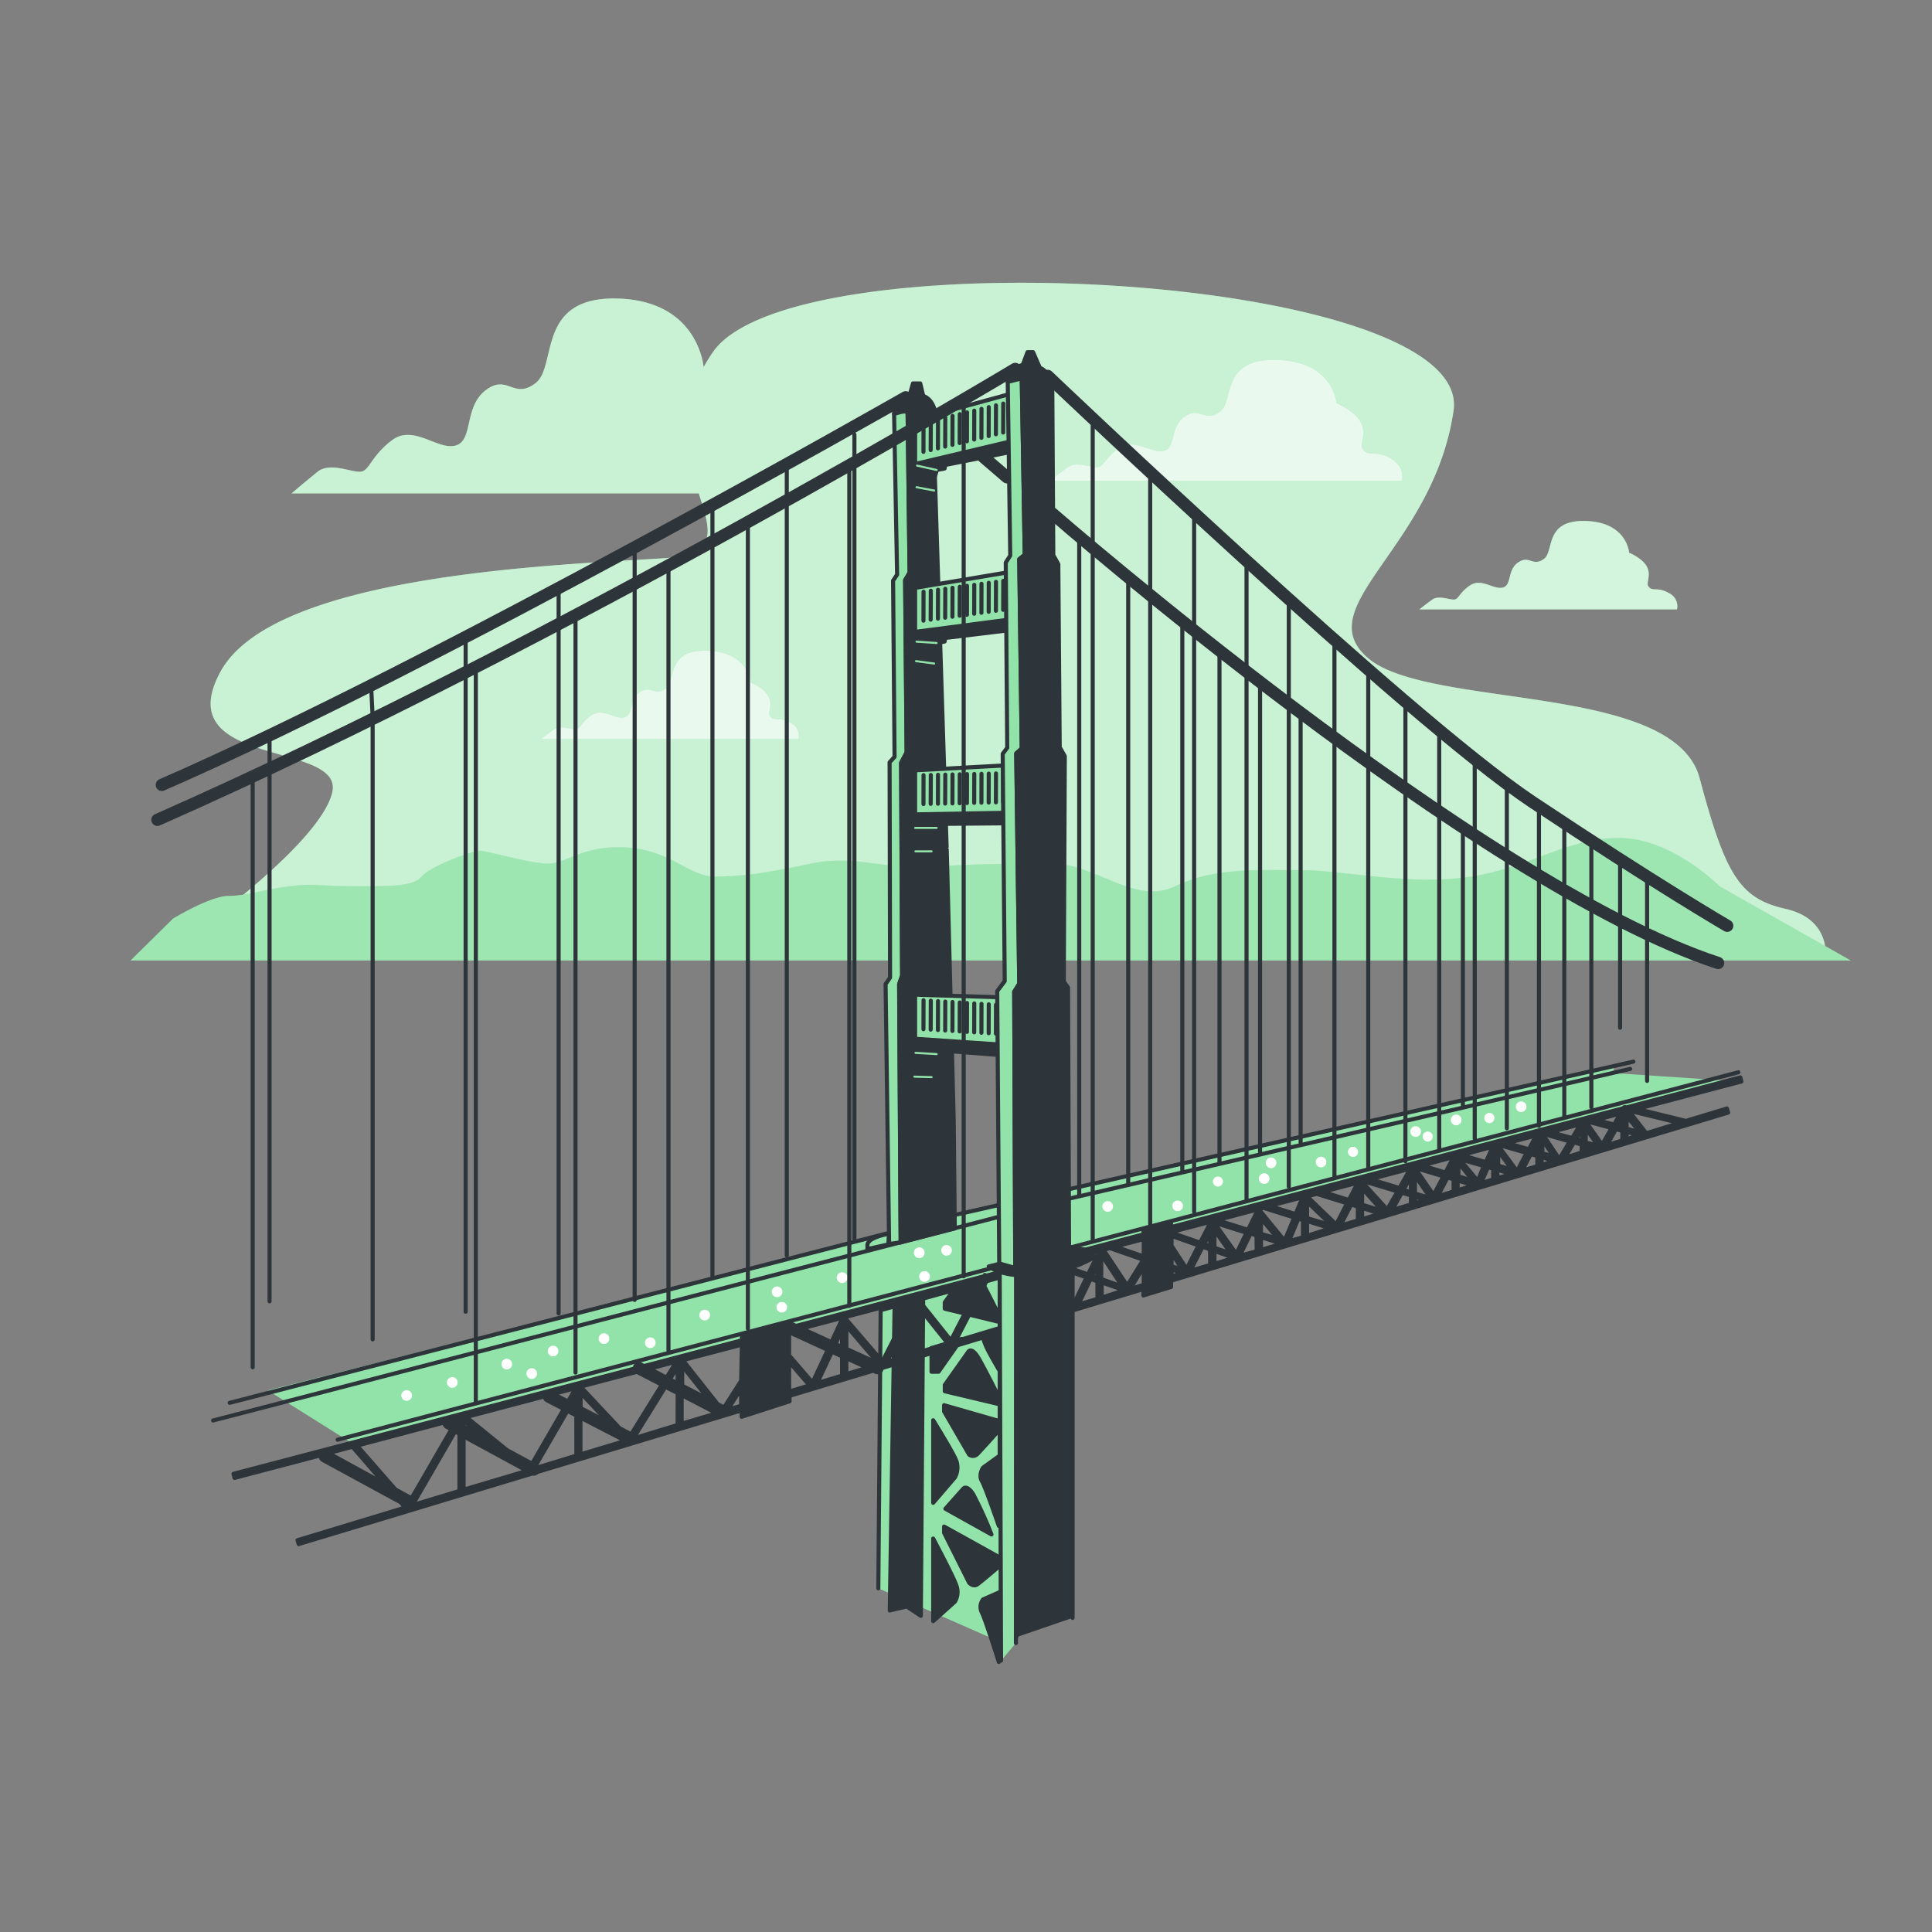<svg xmlns="http://www.w3.org/2000/svg" viewBox="0 0 500 500"><rect x="0" y="0" width="500" height="500" fill="#808080" stroke="none"/><g id="freepik--background-simple--inject-2"><path d="M462.05,235.2c-11.85-2.67-15.55-8.9-22.18-33.8S369.53,183.66,354,170.28s17-28.47,22.18-64-171-45.36-191.7-15.12A43.83,43.83,0,0,0,182.11,95c-.27-2.36-2.74-17.13-22.18-17.74-21.31-.61-15.6,17.46-21.31,21.87s-7.25-2.48-12.94,1.87-3.1,13-7.77,14.3S107,109.66,101.35,114s-5.7,8.09-8.29,8.09-7.77-2.49-10.87,0-6.73,5.6-6.73,5.6H180.84c3.09,9.82,5.5,15.92-9.74,16.83C141.52,146.32,70.42,149,57,173.94s32,17.75,29,31.08-37,37.35-37,37.35l-9.62,5.34H472.43S473.88,237.86,462.05,235.2Z" style="fill:#92E3A9"></path><path d="M462.05,235.2c-11.85-2.67-15.55-8.9-22.18-33.8S369.53,183.66,354,170.28s17-28.47,22.18-64-171-45.36-191.7-15.12A43.83,43.83,0,0,0,182.11,95c-.27-2.36-2.74-17.13-22.18-17.74-21.31-.61-15.6,17.46-21.31,21.87s-7.25-2.48-12.94,1.87-3.1,13-7.77,14.3S107,109.66,101.35,114s-5.7,8.09-8.29,8.09-7.77-2.49-10.87,0-6.73,5.6-6.73,5.6H180.84c3.09,9.82,5.5,15.92-9.74,16.83C141.52,146.32,70.42,149,57,173.94s32,17.75,29,31.08-37,37.35-37,37.35l-9.62,5.34H472.43S473.88,237.86,462.05,235.2Z" style="fill:#fff;opacity:0.5"></path></g><g id="freepik--Clouds--inject-2"><path d="M367.34,157.71H434a3.75,3.75,0,0,0-2.11-4.23c-2.9-1.7-4.23-.28-5.28-1.7s2.9-5.09-5-8.75c0,0-.53-7.93-11.32-8.2s-7.91,7.91-10.81,9.89-3.68-1.13-6.58.84-1.58,5.94-4,6.51-5.52-2.55-8.45-.57-2.89,3.67-4.22,3.67-3.95-1.13-5.54,0S367.34,157.71,367.34,157.71Z" style="fill:#92E3A9"></path><path d="M367.34,157.71H434a3.75,3.75,0,0,0-2.11-4.23c-2.9-1.7-4.23-.28-5.28-1.7s2.9-5.09-5-8.75c0,0-.53-7.93-11.32-8.2s-7.91,7.91-10.81,9.89-3.68-1.13-6.58.84-1.58,5.94-4,6.51-5.52-2.55-8.45-.57-2.89,3.67-4.22,3.67-3.95-1.13-5.54,0S367.34,157.71,367.34,157.71Z" style="fill:#fff;opacity:0.6"></path><path d="M140,191.28h66.68a3.73,3.73,0,0,0-2.11-4.22c-2.9-1.7-4.23-.29-5.28-1.7s2.9-5.09-5-8.76c0,0-.53-7.92-11.32-8.2s-7.91,7.92-10.81,9.89-3.68-1.13-6.58.85-1.58,5.93-4,6.5-5.52-2.54-8.45-.57-2.89,3.68-4.22,3.68-3.95-1.13-5.54,0S140,191.28,140,191.28Z" style="fill:#92E3A9"></path><path d="M140,191.28h66.68a3.73,3.73,0,0,0-2.11-4.22c-2.9-1.7-4.23-.29-5.28-1.7s2.9-5.09-5-8.76c0,0-.53-7.92-11.32-8.2s-7.91,7.92-10.81,9.89-3.68-1.13-6.58.85-1.58,5.93-4,6.5-5.52-2.54-8.45-.57-2.89,3.68-4.22,3.68-3.95-1.13-5.54,0S140,191.28,140,191.28Z" style="fill:#fff;opacity:0.8"></path><path d="M276.36,120.91c2.11-1.55,5.76,0,7.55,0s1.81-2.32,5.77-5,8.28,1.54,11.51.77,1.45-6.18,5.41-8.88,5,1.55,9-1.15,0-13.9,14.79-13.52,15.48,11.19,15.48,11.19c10.8,5,5.4,10,6.84,12s3.24,0,7.2,2.31,2.87,5.79,2.87,5.79H271.66S274.18,122.46,276.36,120.91Z" style="fill:#92E3A9"></path><path d="M276.36,120.91c2.11-1.55,5.76,0,7.55,0s1.81-2.32,5.77-5,8.28,1.54,11.51.77,1.45-6.18,5.41-8.88,5,1.55,9-1.15,0-13.9,14.79-13.52,15.48,11.19,15.48,11.19c10.8,5,5.4,10,6.84,12s3.24,0,7.2,2.31,2.87,5.79,2.87,5.79H271.66S274.18,122.46,276.36,120.91Z" style="fill:#fff;opacity:0.8"></path></g><g id="freepik--Island--inject-2"><path d="M445.05,229.38s-12.31-12.52-26-12.52-22.58,7.52-38.32,10-32.85-1.67-43.79-1.67-22.59-.82-32.85,4.18-20.53-5.84-31.49-5.84-21.21,0-32.16.84-19.16-3.34-30.79-.84-17.79,3.31-24.63,3.31-11-6.67-22.58-7.5-15.75,4.16-20.54,4.16-15.73-3.33-17.79-3.33-13,4.17-15,6.67-7.53,2.51-17.11,2.51-10.26-.83-17.1,0-11,2.5-15.74,2.5-14.38,5.87-14.38,5.87L33.78,248.58H479Z" style="fill:#92E3A9"></path><path d="M445.05,229.38s-12.31-12.52-26-12.52-22.58,7.52-38.32,10-32.85-1.67-43.79-1.67-22.59-.82-32.85,4.18-20.53-5.84-31.49-5.84-21.21,0-32.16.84-19.16-3.34-30.79-.84-17.79,3.31-24.63,3.31-11-6.67-22.58-7.5-15.75,4.16-20.54,4.16-15.73-3.33-17.79-3.33-13,4.17-15,6.67-7.53,2.51-17.11,2.51-10.26-.83-17.1,0-11,2.5-15.74,2.5-14.38,5.87-14.38,5.87L33.78,248.58H479Z" style="fill:#fff;opacity:0.1;isolation:isolate"></path></g><g id="freepik--Bridge--inject-2"><polygon points="69.29 359.83 90.64 373.21 450.71 279.92 417.62 277.72 417.62 275.65 276.62 307.49 246.02 314.52 229.06 319.49 69.29 359.83" style="fill:#92E3A9"></polygon><circle cx="105.24" cy="361.15" r="1.38" style="fill:#fff"></circle><circle cx="143.13" cy="349.65" r="1.38" style="fill:#fff"></circle><circle cx="201.1" cy="334.32" r="1.38" style="fill:#fff"></circle><path d="M219.33,330.64a1.39,1.39,0,1,1-1.39-1.38h0a1.37,1.37,0,0,1,1.39,1.36Z" style="fill:#fff"></path><path d="M239.29,324.2a1.39,1.39,0,1,1-1.39-1.39h0A1.39,1.39,0,0,1,239.29,324.2Z" style="fill:#fff"></path><circle cx="286.67" cy="312.23" r="1.38" style="fill:#fff"></circle><circle cx="315.2" cy="305.79" r="1.3" style="fill:#fff"></circle><path d="M351.47,298.09a1.31,1.31,0,1,1-1.32-1.3h0a1.3,1.3,0,0,1,1.3,1.3Z" style="fill:#fff"></path><circle cx="369.49" cy="294.14" r="1.3" style="fill:#fff"></circle><path d="M386.75,289.23a1.31,1.31,0,1,1-2.61.23.88.88,0,0,1,0-.23,1.3,1.3,0,0,1,1.42-1.19A1.32,1.32,0,0,1,386.75,289.23Z" style="fill:#fff"></path><circle cx="137.61" cy="355.48" r="1.38" style="fill:#fff"></circle><circle cx="131.16" cy="353.03" r="1.38" style="fill:#fff"></circle><path d="M157.69,346.43a1.38,1.38,0,1,1-1.38-1.38h0A1.38,1.38,0,0,1,157.69,346.43Z" style="fill:#fff"></path><path d="M183.76,340.34a1.38,1.38,0,1,1-1.39-1.38h0A1.37,1.37,0,0,1,183.76,340.34Z" style="fill:#fff"></path><path d="M169.68,347.51a1.38,1.38,0,1,1-1.38-1.39h0A1.38,1.38,0,0,1,169.68,347.51Z" style="fill:#fff"></path><circle cx="202.32" cy="338.31" r="1.38" style="fill:#fff"></circle><circle cx="244.96" cy="323.59" r="1.38" style="fill:#fff"></circle><path d="M240.66,330.33a1.39,1.39,0,1,1-1.38-1.38h0a1.37,1.37,0,0,1,1.37,1.37Z" style="fill:#fff"></path><circle cx="304.77" cy="312.08" r="1.38" style="fill:#fff"></circle><circle cx="327.17" cy="305.03" r="1.38" style="fill:#fff"></circle><circle cx="341.89" cy="300.73" r="1.38" style="fill:#fff"></circle><circle cx="366.37" cy="292.85" r="1.38" style="fill:#fff"></circle><path d="M375.88,288.87a1.38,1.38,0,1,1,0,1.95h0A1.38,1.38,0,0,1,375.88,288.87Z" style="fill:#fff"></path><circle cx="393.67" cy="286.42" r="1.38" style="fill:#fff"></circle><circle cx="328.95" cy="300.94" r="1.38" style="fill:#fff"></circle><path d="M118.43,357.79a1.38,1.38,0,1,1-1.38-1.39h0A1.38,1.38,0,0,1,118.43,357.79Z" style="fill:#fff"></path><polyline points="227.31 411.06 227.91 339.08 259.07 330.54 259.07 425.04" style="fill:#92E3A9;stroke:#2e353a;stroke-linecap:round;stroke-linejoin:round;stroke-width:1.056px"></polyline><path d="M230.1,319.28s-5.22.81-5.61,2.76v1.22l5.4-1.2Z" style="fill:#92E3A9;stroke:#2e353a;stroke-linecap:round;stroke-linejoin:round;stroke-width:1.056px"></path><polygon points="234.88 106.09 231.39 107.12 232.17 148.71 231.13 150.27 231.51 195.87 230.23 197.29 230.35 253.01 229.19 254.69 230.1 321.93 233.08 321.54 232.69 254.69 233.46 252.49 233.2 197.42 234.63 194.71 234.24 150.13 235.4 148.19 234.88 106.09" style="fill:#92E3A9;stroke:#2e353a;stroke-linecap:round;stroke-linejoin:round;stroke-width:1.056px"></polygon><path d="M234.88,106.09l6.57,1.55S245,219.87,245,219.45s1.82,70.38,1.82,70.38l.28,28.09-14,3.62-.39-66.85.77-2.2-.26-55.07,1.43-2.72-.39-44.57,1.16-1.94Z" style="fill:#2e353a;stroke:#2e353a;stroke-linecap:round;stroke-linejoin:round;stroke-width:1.056px"></path><path d="M242.06,106.75s-.57-4-3.9-4.48-6.74,1.89-6.77,4.85" style="fill:#2e353a;stroke:#2e353a;stroke-linecap:round;stroke-linejoin:round;stroke-width:1.056px"></path><polyline points="238.88 102.27 238.16 99.23 236.28 99.23 235.41 102.27" style="fill:#2e353a;stroke:#2e353a;stroke-linecap:round;stroke-linejoin:round;stroke-width:1.056px"></polyline><path d="M234.39,102.82S112.77,172.23,41.88,203.13" style="fill:none;stroke:#2e353a;stroke-linecap:round;stroke-linejoin:round;stroke-width:3.169px"></path><line x1="254.51" y1="118.28" x2="260.63" y2="123.53" style="fill:none;stroke:#2e353a;stroke-linecap:round;stroke-linejoin:round;stroke-width:3.169px"></line><path d="M272.3,132.85s110.23,96,172.35,116.37" style="fill:none;stroke:#2e353a;stroke-linecap:round;stroke-linejoin:round;stroke-width:3.169px"></path><polygon points="236.83 120.08 236.83 131.09 241.1 131.61 241.1 127.86 241.76 126.95 241.5 124.61 242.28 122.28 242.4 121.64 244.47 121.24 244.6 120.34 261.57 116.97 261.45 114.25 236.83 120.08" style="fill:#2e353a;stroke:#2e353a;stroke-linecap:round;stroke-linejoin:round;stroke-width:1.056px"></polygon><polygon points="236.83 108.67 236.83 120.08 261.45 114.25 261.45 101.94 236.83 108.67" style="fill:#92E3A9;stroke:#2e353a;stroke-linecap:round;stroke-linejoin:round;stroke-width:1.056px"></polygon><line x1="239.01" y1="109.45" x2="238.99" y2="116.93" style="fill:none;stroke:#2e353a;stroke-linecap:round;stroke-linejoin:round;stroke-width:1.056px"></line><line x1="240.89" y1="108.99" x2="240.86" y2="116.48" style="fill:none;stroke:#2e353a;stroke-linecap:round;stroke-linejoin:round;stroke-width:1.056px"></line><line x1="242.76" y1="108.54" x2="242.74" y2="116.03" style="fill:none;stroke:#2e353a;stroke-linecap:round;stroke-linejoin:round;stroke-width:1.056px"></line><line x1="244.64" y1="108.08" x2="244.61" y2="115.57" style="fill:none;stroke:#2e353a;stroke-linecap:round;stroke-linejoin:round;stroke-width:1.056px"></line><line x1="246.51" y1="107.63" x2="246.49" y2="115.12" style="fill:none;stroke:#2e353a;stroke-linecap:round;stroke-linejoin:round;stroke-width:1.056px"></line><line x1="248.39" y1="107.18" x2="248.36" y2="114.66" style="fill:none;stroke:#2e353a;stroke-linecap:round;stroke-linejoin:round;stroke-width:1.056px"></line><line x1="250.26" y1="106.72" x2="250.24" y2="114.21" style="fill:none;stroke:#2e353a;stroke-linecap:round;stroke-linejoin:round;stroke-width:1.056px"></line><line x1="252.14" y1="106.27" x2="252.12" y2="113.76" style="fill:none;stroke:#2e353a;stroke-linecap:round;stroke-linejoin:round;stroke-width:1.056px"></line><line x1="254.01" y1="105.81" x2="253.99" y2="113.3" style="fill:none;stroke:#2e353a;stroke-linecap:round;stroke-linejoin:round;stroke-width:1.056px"></line><line x1="255.89" y1="105.36" x2="255.87" y2="112.85" style="fill:none;stroke:#2e353a;stroke-linecap:round;stroke-linejoin:round;stroke-width:1.056px"></line><line x1="257.76" y1="104.9" x2="257.74" y2="112.39" style="fill:none;stroke:#2e353a;stroke-linecap:round;stroke-linejoin:round;stroke-width:1.056px"></line><line x1="259.64" y1="104.45" x2="259.62" y2="111.94" style="fill:none;stroke:#2e353a;stroke-linecap:round;stroke-linejoin:round;stroke-width:1.056px"></line><polygon points="236.83 163.58 236.83 175.86 241.1 176.38 241.1 172.62 241.76 171.72 241.5 169.39 242.28 167.05 242.4 166.41 244.47 166.02 244.6 165.11 261.57 163.05 261.45 160.31 236.83 163.58" style="fill:#2e353a;stroke:#2e353a;stroke-linecap:round;stroke-linejoin:round;stroke-width:1.056px"></polygon><polygon points="236.83 152.14 236.83 163.53 261.45 160.31 261.45 148.01 236.83 152.14" style="fill:#92E3A9;stroke:#2e353a;stroke-linecap:round;stroke-linejoin:round;stroke-width:1.056px"></polygon><line x1="239.01" y1="153.14" x2="238.99" y2="160.63" style="fill:none;stroke:#2e353a;stroke-linecap:round;stroke-linejoin:round;stroke-width:1.056px"></line><line x1="240.89" y1="152.88" x2="240.86" y2="160.37" style="fill:none;stroke:#2e353a;stroke-linecap:round;stroke-linejoin:round;stroke-width:1.056px"></line><line x1="242.76" y1="152.62" x2="242.74" y2="160.11" style="fill:none;stroke:#2e353a;stroke-linecap:round;stroke-linejoin:round;stroke-width:1.056px"></line><line x1="244.64" y1="152.37" x2="244.61" y2="159.86" style="fill:none;stroke:#2e353a;stroke-linecap:round;stroke-linejoin:round;stroke-width:1.056px"></line><line x1="246.51" y1="152.12" x2="246.49" y2="159.61" style="fill:none;stroke:#2e353a;stroke-linecap:round;stroke-linejoin:round;stroke-width:1.056px"></line><line x1="248.39" y1="151.86" x2="248.36" y2="159.35" style="fill:none;stroke:#2e353a;stroke-linecap:round;stroke-linejoin:round;stroke-width:1.056px"></line><line x1="250.26" y1="151.61" x2="250.24" y2="159.1" style="fill:none;stroke:#2e353a;stroke-linecap:round;stroke-linejoin:round;stroke-width:1.056px"></line><line x1="252.14" y1="151.35" x2="252.12" y2="158.84" style="fill:none;stroke:#2e353a;stroke-linecap:round;stroke-linejoin:round;stroke-width:1.056px"></line><line x1="254.01" y1="151.09" x2="253.99" y2="158.58" style="fill:none;stroke:#2e353a;stroke-linecap:round;stroke-linejoin:round;stroke-width:1.056px"></line><line x1="255.89" y1="150.84" x2="255.87" y2="158.33" style="fill:none;stroke:#2e353a;stroke-linecap:round;stroke-linejoin:round;stroke-width:1.056px"></line><line x1="257.76" y1="150.59" x2="257.74" y2="158.07" style="fill:none;stroke:#2e353a;stroke-linecap:round;stroke-linejoin:round;stroke-width:1.056px"></line><line x1="259.64" y1="150.33" x2="259.62" y2="157.82" style="fill:none;stroke:#2e353a;stroke-linecap:round;stroke-linejoin:round;stroke-width:1.056px"></line><polygon points="236.83 210.79 236.83 225.01 241.1 224.83 241.1 220.33 241.76 219.49 241.5 217.13 242.28 214.89 242.4 214.25 244.47 214.1 244.6 213.21 261.57 213.06 261.45 210.32 236.83 210.79" style="fill:#2e353a;stroke:#2e353a;stroke-linecap:round;stroke-linejoin:round;stroke-width:1.056px"></polygon><polygon points="236.83 199.36 236.83 210.76 261.45 210.32 261.45 198.01 236.83 199.36" style="fill:#92E3A9;stroke:#2e353a;stroke-linecap:round;stroke-linejoin:round;stroke-width:1.056px"></polygon><line x1="239.01" y1="200.61" x2="238.99" y2="208.09" style="fill:none;stroke:#2e353a;stroke-linecap:round;stroke-linejoin:round;stroke-width:1.056px"></line><line x1="240.89" y1="200.57" x2="240.86" y2="208.04" style="fill:none;stroke:#2e353a;stroke-linecap:round;stroke-linejoin:round;stroke-width:1.056px"></line><line x1="242.76" y1="200.51" x2="242.74" y2="208" style="fill:none;stroke:#2e353a;stroke-linecap:round;stroke-linejoin:round;stroke-width:1.056px"></line><line x1="244.64" y1="200.47" x2="244.61" y2="207.96" style="fill:none;stroke:#2e353a;stroke-linecap:round;stroke-linejoin:round;stroke-width:1.056px"></line><line x1="246.51" y1="200.43" x2="246.49" y2="207.92" style="fill:none;stroke:#2e353a;stroke-linecap:round;stroke-linejoin:round;stroke-width:1.056px"></line><line x1="248.39" y1="200.39" x2="248.36" y2="207.88" style="fill:none;stroke:#2e353a;stroke-linecap:round;stroke-linejoin:round;stroke-width:1.056px"></line><line x1="250.26" y1="200.34" x2="250.24" y2="207.83" style="fill:none;stroke:#2e353a;stroke-linecap:round;stroke-linejoin:round;stroke-width:1.056px"></line><line x1="252.14" y1="200.3" x2="252.12" y2="207.78" style="fill:none;stroke:#2e353a;stroke-linecap:round;stroke-linejoin:round;stroke-width:1.056px"></line><line x1="254.01" y1="200.26" x2="253.99" y2="207.74" style="fill:none;stroke:#2e353a;stroke-linecap:round;stroke-linejoin:round;stroke-width:1.056px"></line><line x1="255.89" y1="200.21" x2="255.87" y2="207.7" style="fill:none;stroke:#2e353a;stroke-linecap:round;stroke-linejoin:round;stroke-width:1.056px"></line><line x1="257.76" y1="200.17" x2="257.74" y2="207.65" style="fill:none;stroke:#2e353a;stroke-linecap:round;stroke-linejoin:round;stroke-width:1.056px"></line><line x1="259.64" y1="200.12" x2="259.62" y2="207.61" style="fill:none;stroke:#2e353a;stroke-linecap:round;stroke-linejoin:round;stroke-width:1.056px"></line><polygon points="236.83 268.86 236.83 283.08 241.1 282.52 241.1 278.76 241.76 277.99 241.5 275.6 242.28 273.43 242.4 272.8 244.47 272.82 244.6 271.95 261.57 273.26 261.45 270.5 236.83 268.86" style="fill:#2e353a;stroke:#2e353a;stroke-linecap:round;stroke-linejoin:round;stroke-width:1.056px"></polygon><polygon points="236.83 257.42 236.83 268.83 261.45 270.5 261.45 258.18 236.83 257.42" style="fill:#92E3A9;stroke:#2e353a;stroke-linecap:round;stroke-linejoin:round;stroke-width:1.056px"></polygon><line x1="239.01" y1="258.86" x2="238.99" y2="266.35" style="fill:none;stroke:#2e353a;stroke-linecap:round;stroke-linejoin:round;stroke-width:1.056px"></line><line x1="240.89" y1="258.98" x2="240.86" y2="266.46" style="fill:none;stroke:#2e353a;stroke-linecap:round;stroke-linejoin:round;stroke-width:1.056px"></line><line x1="242.76" y1="259.09" x2="242.74" y2="266.58" style="fill:none;stroke:#2e353a;stroke-linecap:round;stroke-linejoin:round;stroke-width:1.056px"></line><line x1="244.64" y1="259.21" x2="244.61" y2="266.7" style="fill:none;stroke:#2e353a;stroke-linecap:round;stroke-linejoin:round;stroke-width:1.056px"></line><line x1="246.51" y1="259.32" x2="246.49" y2="266.81" style="fill:none;stroke:#2e353a;stroke-linecap:round;stroke-linejoin:round;stroke-width:1.056px"></line><line x1="248.39" y1="259.44" x2="248.36" y2="266.93" style="fill:none;stroke:#2e353a;stroke-linecap:round;stroke-linejoin:round;stroke-width:1.056px"></line><line x1="250.26" y1="259.57" x2="250.24" y2="267.05" style="fill:none;stroke:#2e353a;stroke-linecap:round;stroke-linejoin:round;stroke-width:1.056px"></line><line x1="252.14" y1="259.68" x2="252.12" y2="267.16" style="fill:none;stroke:#2e353a;stroke-linecap:round;stroke-linejoin:round;stroke-width:1.056px"></line><line x1="254.01" y1="259.8" x2="253.99" y2="267.28" style="fill:none;stroke:#2e353a;stroke-linecap:round;stroke-linejoin:round;stroke-width:1.056px"></line><line x1="255.89" y1="259.92" x2="255.87" y2="267.39" style="fill:none;stroke:#2e353a;stroke-linecap:round;stroke-linejoin:round;stroke-width:1.056px"></line><line x1="257.76" y1="260.03" x2="257.74" y2="267.51" style="fill:none;stroke:#2e353a;stroke-linecap:round;stroke-linejoin:round;stroke-width:1.056px"></line><line x1="259.64" y1="260.15" x2="259.62" y2="267.63" style="fill:none;stroke:#2e353a;stroke-linecap:round;stroke-linejoin:round;stroke-width:1.056px"></line><line x1="242.4" y1="121.63" x2="237.33" y2="120.5" style="fill:none;stroke:#92E3A9;stroke-linecap:round;stroke-linejoin:round;stroke-width:0.528px"></line><line x1="241.76" y1="126.95" x2="237.2" y2="126.09" style="fill:none;stroke:#92E3A9;stroke-linecap:round;stroke-linejoin:round;stroke-width:0.528px"></line><line x1="242.4" y1="166.41" x2="237.2" y2="166.06" style="fill:none;stroke:#92E3A9;stroke-linecap:round;stroke-linejoin:round;stroke-width:0.528px"></line><line x1="241.76" y1="171.72" x2="237.06" y2="171.1" style="fill:none;stroke:#92E3A9;stroke-linecap:round;stroke-linejoin:round;stroke-width:0.528px"></line><line x1="242.4" y1="214.26" x2="236.85" y2="214.26" style="fill:none;stroke:#92E3A9;stroke-linecap:round;stroke-linejoin:round;stroke-width:0.528px"></line><line x1="241.1" y1="220.33" x2="236.92" y2="220.33" style="fill:none;stroke:#92E3A9;stroke-linecap:round;stroke-linejoin:round;stroke-width:0.528px"></line><line x1="236.65" y1="278.64" x2="241.1" y2="278.76" style="fill:none;stroke:#92E3A9;stroke-linecap:round;stroke-linejoin:round;stroke-width:0.528px"></line><line x1="236.94" y1="272.48" x2="242.4" y2="272.8" style="fill:none;stroke:#92E3A9;stroke-linecap:round;stroke-linejoin:round;stroke-width:0.528px"></line><line x1="241.08" y1="348.88" x2="248.84" y2="346.54" style="fill:none;stroke:#2e353a;stroke-linecap:round;stroke-linejoin:round;stroke-width:1.056px"></line><polygon points="238.91 336.47 231.51 338.74 230.27 416.79 234.65 415.75 238.31 418.18 238.91 336.47" style="fill:#2e353a;stroke:#2e353a;stroke-linecap:round;stroke-linejoin:round;stroke-width:1.056px"></polygon><path d="M241.51,367.56v21.36l5.64-6.58a5.39,5.39,0,0,0,.31-4.39C246.57,375.72,241.51,367.56,241.51,367.56Z" style="fill:#2e353a;stroke:#2e353a;stroke-linecap:round;stroke-linejoin:round;stroke-width:1.056px"></path><path d="M258.8,376.66l-4.4,3.17s-1.24,1.88-.3,3.45,4.39,11.62,4.39,11.62Z" style="fill:#2e353a;stroke:#2e353a;stroke-linecap:round;stroke-linejoin:round;stroke-width:1.056px"></path><path d="M244.67,390.47l4.71-5.29s.94-.94,2.51,1.57a106,106,0,0,1,4.7,10.36Z" style="fill:#2e353a;stroke:#2e353a;stroke-linecap:round;stroke-linejoin:round;stroke-width:1.056px"></path><path d="M254.29,332l-7.68,2.12-2.11,2.95v1.62L258.13,342l.06-2.34S256.13,335.48,254.29,332Z" style="fill:#2e353a;stroke:#2e353a;stroke-linecap:round;stroke-linejoin:round;stroke-width:1.056px"></path><path d="M258.17,344l-3.77,2.2a18,18,0,0,0,1.26,3.17c.94,1.88,3.17,5.64,3.17,5.64Z" style="fill:#2e353a;stroke:#2e353a;stroke-linecap:round;stroke-linejoin:round;stroke-width:1.056px"></path><polyline points="248.84 346.54 242.89 355.01 241.08 355.01 241.08 348.88" style="fill:#2e353a;stroke:#2e353a;stroke-linecap:round;stroke-linejoin:round;stroke-width:1.056px"></polyline><path d="M258.14,363.3l-13.63-3.24v-1.63l6.12-8.65s.9-1.44,2.89,2.16,4.69,9,4.69,9Z" style="fill:#2e353a;stroke:#2e353a;stroke-linecap:round;stroke-linejoin:round;stroke-width:1.056px"></path><path d="M258.74,367.8l-14.41-4.14v1.61l6.48,11.18a1.59,1.59,0,0,0,2.17-.19c1.05-1.06,5.67-6.24,5.67-6.24l.09-2.22" style="fill:#2e353a;stroke:#2e353a;stroke-linecap:round;stroke-linejoin:round;stroke-width:1.056px"></path><path d="M241.51,398.18v21.37l5.64-5.06a4.92,4.92,0,0,0,.31-4.31C246.57,407.69,241.51,398.18,241.51,398.18Z" style="fill:#2e353a;stroke:#2e353a;stroke-linecap:round;stroke-linejoin:round;stroke-width:1.056px"></path><path d="M258.8,412l-4.4,1.94a3.21,3.21,0,0,0-.3,3.37c.94,1.83,4.39,12.8,4.39,12.8Z" style="fill:#2e353a;stroke:#2e353a;stroke-linecap:round;stroke-linejoin:round;stroke-width:1.056px"></path><path d="M258.74,403.07l-14.41-8v1.61l6.48,12.93s1.06,1.2,2.17.4,5.67-4.71,5.67-4.71l.09-2.19" style="fill:#2e353a;stroke:#2e353a;stroke-linecap:round;stroke-linejoin:round;stroke-width:1.056px"></path><polyline points="263 329.52 258.72 328.79 258.72 384.79" style="fill:none;stroke:#2e353a;stroke-linecap:round;stroke-linejoin:round;stroke-width:1.056px"></polyline><line x1="87.37" y1="372.6" x2="449.9" y2="277.5" style="fill:none;stroke:#2e353a;stroke-linecap:round;stroke-linejoin:round;stroke-width:1.056px"></line><line x1="276.96" y1="310.14" x2="421.9" y2="276.63" style="fill:none;stroke:#2e353a;stroke-linecap:round;stroke-linejoin:round;stroke-width:1.056px"></line><line x1="55.15" y1="367.62" x2="258.64" y2="314.87" style="fill:none;stroke:#2e353a;stroke-linecap:round;stroke-linejoin:round;stroke-width:1.056px"></line><line x1="247.11" y1="314.43" x2="422.72" y2="274.75" style="fill:none;stroke:#2e353a;stroke-linecap:round;stroke-linejoin:round;stroke-width:1.056px"></line><path d="M436.15,290.13a.46.46,0,0,0-.21-.13l-12.27-3,27-7.11-.27-1.06-29.58,7.79a.44.44,0,0,0-.31-.09.58.58,0,0,0-.44.28h0l-117,30.76v-.91l-7.16,1.9v.89l-40.68,10.7-.36-.19-.17.32L206,343.14l-1.23-.56a1,1,0,0,0-1.19.18L192,345.92v.94l-25.35,6.68-.76-.4a1.13,1.13,0,0,0-1.49.47,1.26,1.26,0,0,0-.1.54L60.43,381.42l.28,1.06,22.36-5.87a1.06,1.06,0,0,0,.52,1.25l20.07,10.92,1.2,1.37L77,398.6l.31,1,60.5-18.27a1,1,0,0,0,.3.05,1,1,0,0,0,.83-.39l53-16v1.67l12.39-4v-1.41L226,354.73l.63.29a1,1,0,0,0,.45.1,1,1,0,0,0,1-.64,1,1,0,0,0,.1-.4l67.73-20.46v1.65l7.17-2.2v-1.61l144.16-43.52-.32-1.06Zm-259.6,63.38,6.92,8.68-6.92-3.57Zm-1.48-1.13-2.58,4.14-4.43-2.29Zm-24.81,8.08,7.2,7.68-7.2-3.73ZM149,359.24l-2,3.47-3.77-1.95Zm-8,2.12a1.06,1.06,0,0,0,.6,1.05l4.31,2.23-8.21,14.16-6.48-3.51-10.56-8.56Zm-15.15,11L120,369.18v-1.53Zm-6.93-3.76Zm-1-.54-.79-.42,1.22-.33Zm-32.91,8,6.58-1.73-.26.23L99.51,384Zm17.32,9.4-9.92-11.34,22.65-6a1.07,1.07,0,0,0,.55,1.14l1.21.65L106.5,387.75Zm4.65,4,.13-.17a1.1,1.1,0,0,0,.11-.57l10.56-18.26,1.12.6v14.79Zm13-3.93V371.73l15.34,8.32.82.67Zm29.18-8.82-10.11,3.09a1.13,1.13,0,0,0-.43-.49l8.22-14.18,2.31,1.19Zm0-12.9-1.21-.63,1.21-2.11Zm1.06,12.58v-9.51l11.62,6Zm10.14-6.77-10.1-10.76,14.57-3.83,6.46,3.34-7.94,12.82Zm15-.84-11,3.36a1.07,1.07,0,0,0-.16-.32l8-12.91,3.17,1.62Zm0-10.76-2-1.06,2-3.17Zm1.05,10.42v-7.39l9.07,4.71Zm15.4-4.64-3.48,1.05,3.48-5.47Zm0-6.47-4.46,7a1.22,1.22,0,0,0-.33-.27l-1.29-.67L176.72,352,192,348ZM285,325l.1-.2,5.37,8.17L285,331Zm-80.78,35.13v-7.68l5.28,6.09Zm0-9.37v-6l10,4.59-3.94,8.45ZM217.93,356l-6.42,1.94,3.78-8.1,2.64,1.21Zm0-7.39-1.71-.78,1.71-3.68Zm1.11,7v-4.11l5.42,2.47Zm0-6.54v-5.94l8.33,9.76Zm17.47,1.27-6.94,2.11,6.94-13.64Zm.05-14.1-8.19,16.12-9.51-11.08a.54.54,0,0,0-.49-.19.56.56,0,0,0-.43.3l-2.77,5.94-7.7-3.52,29.12-7.65ZM237.62,350V338.1l7.7,9.62Zm-.12-13.87a.83.83,0,0,0-.21-.16L254,331.58l-7.91,15.32Zm9.75,11,8.2-15.85,15.84-4.15,9.91,3.47L277.63,338Zm36.77-11-4.94,1.49,3.16-6.62,1.76.61Zm0-5.4-1.39-.48,1.39-2.9Zm0-5.92-2.44,5-8.84-3.09,11.28-3Zm.52-1.06h-.18l.2-.05Zm.58,12.07v-3.91l5.84,2Zm.48-12.37h0l1.62-.44,8.66,3-4.16,6.7ZM296,332.51l-3.52,1.06,3.52-5.68Zm0-7.33-7.4-2.57,7.4-1.93Zm123.34-37-1.62,2.86-4.57-1.23ZM409,290.94l-2.11,3.58L401.33,293Zm.49,1.35v3l-1.52-.43Zm-10.33,2.63,2.92,4.38-2.92-.83Zm-1.6-1.06-1.88,3.57-5.61-1.6Zm-9.83,4,3.59,4.85-3.59-1.05Zm-1.44-1.06-1.75,3.95-6.34-1.82Zm-8.85,4.09,3.75,4.68-3.75-1.12Zm-1.25-1.44-2.11,4L368,301.62Zm-11.2,3-2.81,5-7.54-2.27Zm-13.61,3.64-2.29,4.47-6.73-2.11Zm.12,2.19v3l-1.34-.41Zm-14.39,1.57-1.82,4.35-6.74-2.11Zm-33.92,20.48V328.5l2.75,1Zm0-2.67v-3.33L306,328.6Zm0-5.28v-2.53l7,2.47-3.09,6.06Zm10,5-5.13,1.49,3.17-6.21,1.92.68Zm0-4.87-1.54-.53,1.54-3Zm.52-6.41a.57.57,0,0,0-.46.3l-2.66,5.21-7.39-2.6v-.16l10.65-2.8a.09.09,0,0,0,0,.07.33.33,0,0,0-.16-.07Zm.59,11v-3.34l5,1.76Zm0-4.17v-4.56l4.23,6Zm-.07-6.51,8.37,2.61-2.66,5.45Zm11,7.39L320.85,325l2.81-5.76,1.52.48Zm0-4.84L324,318.5l1.16-2.38Zm1.11,4.51v-3.29l5.36,1.67h0Zm0-4.16v-4l4.39,5.28Zm-.13-5.83a.52.52,0,0,0-.49-.19.56.56,0,0,0-.43.31l-2.3,4.66-8-2.5,12.24-3.22a.35.35,0,0,0,.23.2l7.49,2.34-2.5,6Zm11,6.7-3.64,1.05,2.45-5.85,1.19.37Zm0-5.28-.88-.28.88-2.11Zm1.06,4.92V316l6.05,1.89Zm0-4.58V311l6.33,6.11Zm0-5.62,2.49-.66,7.86,2.44-2.81,5.49Zm8.61,7.58,2.8-5.46,1.73.53v3.54h.1Zm5.63-1.7v-2.88l4.7,1.46Zm0-3.75v-4.23l5.21,5.85Zm0-5.88.53-.14,8.66,2.61L359,313Zm12.63,5.83-4.87,1.47,2.51-4.5,2.36.7Zm0-3.17-1.94-.59,1.94-3.45Zm1.05,2.84v-1.65l2.74.83Zm0-2.51v-4.68l4,5.88Zm0-6.6h.13l7.24,2.18L371,309.25Zm10,6.08-4.12,1.24,2.55-4.85,1.57.46Zm0-4-1.18-.34,1.18-2.22Zm1.05,3.69v-2.53l4.13,1.24Zm.49-8.08,6.27,1.8-1.56,3.85Zm8.69,5.28-3.17,1,1.85-4.17,1.35.39Zm0-3.66-1.06-.3,1.06-2.29Zm1.11,3.33v-2.16l3.69,1.06Zm.26-8.34.52-.14,6.77,1.95-2.47,4.7Zm10.06,5.22-3.94,1.19,2.26-4.3,1.68.49Zm0-3.49-1.29-.37,1.29-2.45Zm1.11,3.17v-2l3.37,1Zm4.56-1.54-4.22-6.34.31-.08,6.65,1.89-2.72,4.56Zm1.46-.28,2.35-4,2,.56V298h.77Zm5.41-1.63v-1.47l2.5.72Zm0-2.33V292l3.16,4.46Zm.24-5.11.94-.25a.42.42,0,0,0,.23.18l5.28,1.42-2.46,4.31Zm9.22,4.57-4,1.22,2.36-4.14,1.65.44Zm0-3.33-1.23-.33,1.23-2.11Zm1.11,3v-1.89l3.25.87Zm0-2.72v-3.3l3.46,4.22Zm4.79,1.27.23-.18-4.31-5.54.35-.1h0l12.67,3.07Z" style="fill:#2e353a;stroke:#2e353a;stroke-linecap:round;stroke-linejoin:round;stroke-width:1.056px"></path><line x1="59.44" y1="363.05" x2="229.58" y2="319.2" style="fill:none;stroke:#2e353a;stroke-linecap:round;stroke-linejoin:round;stroke-width:1.056px"></line><line x1="219.8" y1="122.07" x2="219.8" y2="337.95" style="fill:none;stroke:#2e353a;stroke-linecap:round;stroke-linejoin:round;stroke-width:1.056px"></line><line x1="193.55" y1="135.63" x2="193.55" y2="343.84" style="fill:none;stroke:#2e353a;stroke-linecap:round;stroke-linejoin:round;stroke-width:1.056px"></line><line x1="148.94" y1="159.25" x2="148.94" y2="355.22" style="fill:none;stroke:#2e353a;stroke-linecap:round;stroke-linejoin:round;stroke-width:1.056px"></line><line x1="65.39" y1="200.81" x2="65.39" y2="353.84" style="fill:none;stroke:#2e353a;stroke-linecap:round;stroke-linejoin:round;stroke-width:1.056px"></line><line x1="173" y1="146.99" x2="173" y2="349.54" style="fill:none;stroke:#2e353a;stroke-linecap:round;stroke-linejoin:round;stroke-width:1.056px"></line><line x1="123.14" y1="172.81" x2="123.14" y2="362.68" style="fill:none;stroke:#2e353a;stroke-linecap:round;stroke-linejoin:round;stroke-width:1.056px"></line><line x1="282.79" y1="108.51" x2="282.79" y2="320.66" style="fill:none;stroke:#2e353a;stroke-linecap:round;stroke-linejoin:round;stroke-width:1.056px"></line><line x1="297.67" y1="122.94" x2="297.67" y2="317.67" style="fill:none;stroke:#2e353a;stroke-linecap:round;stroke-linejoin:round;stroke-width:1.056px"></line><line x1="309.04" y1="134.31" x2="309.04" y2="313.61" style="fill:none;stroke:#2e353a;stroke-linecap:round;stroke-linejoin:round;stroke-width:1.056px"></line><line x1="322.6" y1="144.38" x2="322.6" y2="310.6" style="fill:none;stroke:#2e353a;stroke-linecap:round;stroke-linejoin:round;stroke-width:1.056px"></line><line x1="333.54" y1="155.75" x2="333.54" y2="307.09" style="fill:none;stroke:#2e353a;stroke-linecap:round;stroke-linejoin:round;stroke-width:1.056px"></line><line x1="345.35" y1="166.25" x2="345.35" y2="304.6" style="fill:none;stroke:#2e353a;stroke-linecap:round;stroke-linejoin:round;stroke-width:1.056px"></line><line x1="354.1" y1="174.12" x2="354.1" y2="302.29" style="fill:none;stroke:#2e353a;stroke-linecap:round;stroke-linejoin:round;stroke-width:1.056px"></line><line x1="363.72" y1="182.43" x2="363.72" y2="300.54" style="fill:none;stroke:#2e353a;stroke-linecap:round;stroke-linejoin:round;stroke-width:1.056px"></line><line x1="372.47" y1="189.87" x2="372.47" y2="297.4" style="fill:none;stroke:#2e353a;stroke-linecap:round;stroke-linejoin:round;stroke-width:1.056px"></line><line x1="381.66" y1="197.3" x2="381.66" y2="294.7" style="fill:none;stroke:#2e353a;stroke-linecap:round;stroke-linejoin:round;stroke-width:1.056px"></line><line x1="389.97" y1="203.43" x2="389.97" y2="291.99" style="fill:none;stroke:#2e353a;stroke-linecap:round;stroke-linejoin:round;stroke-width:1.056px"></line><line x1="398.28" y1="209.11" x2="398.28" y2="291.36" style="fill:none;stroke:#2e353a;stroke-linecap:round;stroke-linejoin:round;stroke-width:1.056px"></line><line x1="404.84" y1="213.49" x2="404.84" y2="289.17" style="fill:none;stroke:#2e353a;stroke-linecap:round;stroke-linejoin:round;stroke-width:1.056px"></line><line x1="411.84" y1="219.18" x2="411.84" y2="286.59" style="fill:none;stroke:#2e353a;stroke-linecap:round;stroke-linejoin:round;stroke-width:1.056px"></line><line x1="419.28" y1="222.67" x2="419.28" y2="265.98" style="fill:none;stroke:#2e353a;stroke-linecap:round;stroke-linejoin:round;stroke-width:1.056px"></line><line x1="426.27" y1="227.92" x2="426.27" y2="279.74" style="fill:none;stroke:#2e353a;stroke-linecap:round;stroke-linejoin:round;stroke-width:1.056px"></line><line x1="279.3" y1="139.56" x2="279.3" y2="309.33" style="fill:none;stroke:#2e353a;stroke-linecap:round;stroke-linejoin:round;stroke-width:1.056px"></line><line x1="291.98" y1="149.62" x2="291.98" y2="306.66" style="fill:none;stroke:#2e353a;stroke-linecap:round;stroke-linejoin:round;stroke-width:1.056px"></line><line x1="305.98" y1="161" x2="305.98" y2="302.88" style="fill:none;stroke:#2e353a;stroke-linecap:round;stroke-linejoin:round;stroke-width:1.056px"></line><line x1="315.6" y1="168.87" x2="315.6" y2="300.98" style="fill:none;stroke:#2e353a;stroke-linecap:round;stroke-linejoin:round;stroke-width:1.056px"></line><line x1="326.1" y1="177.63" x2="326.1" y2="298.35" style="fill:none;stroke:#2e353a;stroke-linecap:round;stroke-linejoin:round;stroke-width:1.056px"></line><line x1="336.6" y1="184.18" x2="336.6" y2="295.73" style="fill:none;stroke:#2e353a;stroke-linecap:round;stroke-linejoin:round;stroke-width:1.056px"></line><line x1="378.59" y1="215.24" x2="378.59" y2="286.11" style="fill:none;stroke:#2e353a;stroke-linecap:round;stroke-linejoin:round;stroke-width:1.056px"></line><line x1="221.12" y1="112.45" x2="221.12" y2="320.72" style="fill:none;stroke:#2e353a;stroke-linecap:round;stroke-linejoin:round;stroke-width:1.056px"></line><line x1="203.62" y1="120.31" x2="203.62" y2="324.93" style="fill:none;stroke:#2e353a;stroke-linecap:round;stroke-linejoin:round;stroke-width:1.056px"></line><line x1="184.38" y1="132.12" x2="184.38" y2="330.29" style="fill:none;stroke:#2e353a;stroke-linecap:round;stroke-linejoin:round;stroke-width:1.056px"></line><line x1="164.25" y1="141.75" x2="164.25" y2="336.41" style="fill:none;stroke:#2e353a;stroke-linecap:round;stroke-linejoin:round;stroke-width:1.056px"></line><line x1="144.57" y1="152.69" x2="144.57" y2="339.91" style="fill:none;stroke:#2e353a;stroke-linecap:round;stroke-linejoin:round;stroke-width:1.056px"></line><line x1="120.51" y1="165.37" x2="120.51" y2="339.47" style="fill:none;stroke:#2e353a;stroke-linecap:round;stroke-linejoin:round;stroke-width:1.056px"></line><line x1="69.76" y1="191.18" x2="69.76" y2="336.78" style="fill:none;stroke:#2e353a;stroke-linecap:round;stroke-linejoin:round;stroke-width:1.056px"></line><polyline points="96.01 176.75 96.44 185.49 96.44 346.63" style="fill:none;stroke:#2e353a;stroke-linecap:round;stroke-linejoin:round;stroke-width:1.056px"></polyline><line x1="249.4" y1="330.29" x2="249.4" y2="103.88" style="fill:none;stroke:#2e353a;stroke-linecap:round;stroke-linejoin:round;stroke-width:1.056px"></line><path d="M271.85,99.1s-.29-3-2.76-3.91-4.76-1.3-6.33.29a7.23,7.23,0,0,0-1.94,3.35" style="fill:#2e353a;stroke:#2e353a;stroke-linecap:round;stroke-linejoin:round;stroke-width:1.056px"></path><polygon points="258.6 326.99 258.08 256.5 260.02 253.92 259.5 195.09 260.67 193.53 260.29 145.6 261.45 143.78 260.8 98.83 264.43 97.92 265.21 143.53 263.78 144.69 264.43 193.67 263 194.96 263.78 254.56 262.48 256.63 262.75 328.15 258.6 326.99" style="fill:#92E3A9;stroke:#2e353a;stroke-linecap:round;stroke-linejoin:round;stroke-width:1.056px"></polygon><polyline points="262.92 425.23 263 329.52 258.72 328.79 259.07 429.78" style="fill:#92E3A9;stroke:#2e353a;stroke-linecap:round;stroke-linejoin:round;stroke-width:1.056px"></polyline><path d="M277.59,418.71V328.35s-6.64,1.76-10.47,1.17-4.12,0-4.12,0v94.2" style="fill:#2e353a;stroke:#2e353a;stroke-linecap:round;stroke-linejoin:round;stroke-width:1.056px"></path><polyline points="264.62 94.61 265.92 91.14 267.36 91.14 269.11 95.19" style="fill:#2e353a;stroke:#2e353a;stroke-linecap:round;stroke-linejoin:round;stroke-width:1.056px"></polyline><path d="M262.74,95.48s-117,70.33-222,116.69" style="fill:none;stroke:#2e353a;stroke-linecap:round;stroke-linejoin:round;stroke-width:3.169px"></path><path d="M271.13,97.28s93,88.65,125.4,110.24S447,239.59,447,239.59" style="fill:none;stroke:#2e353a;stroke-linecap:round;stroke-linejoin:round;stroke-width:3.169px"></path><path d="M255.88,327.76s3.75,3.17,12.95,2.11S283,325.45,283,325.45v-1.67l-6.33-1.06-.26-67.12L275.31,254l.26-58.3-1.32-2.33L273.89,146l-1.3-2.33-.26-44.14L264.43,98l.78,45.61-1.43,1.16.65,49L263,195l.78,59.6-1.3,2.12.27,71.51-4.15-1.16Z" style="fill:#2e353a;stroke:#2e353a;stroke-linecap:round;stroke-linejoin:round;stroke-width:1.056px"></path></g></svg>
